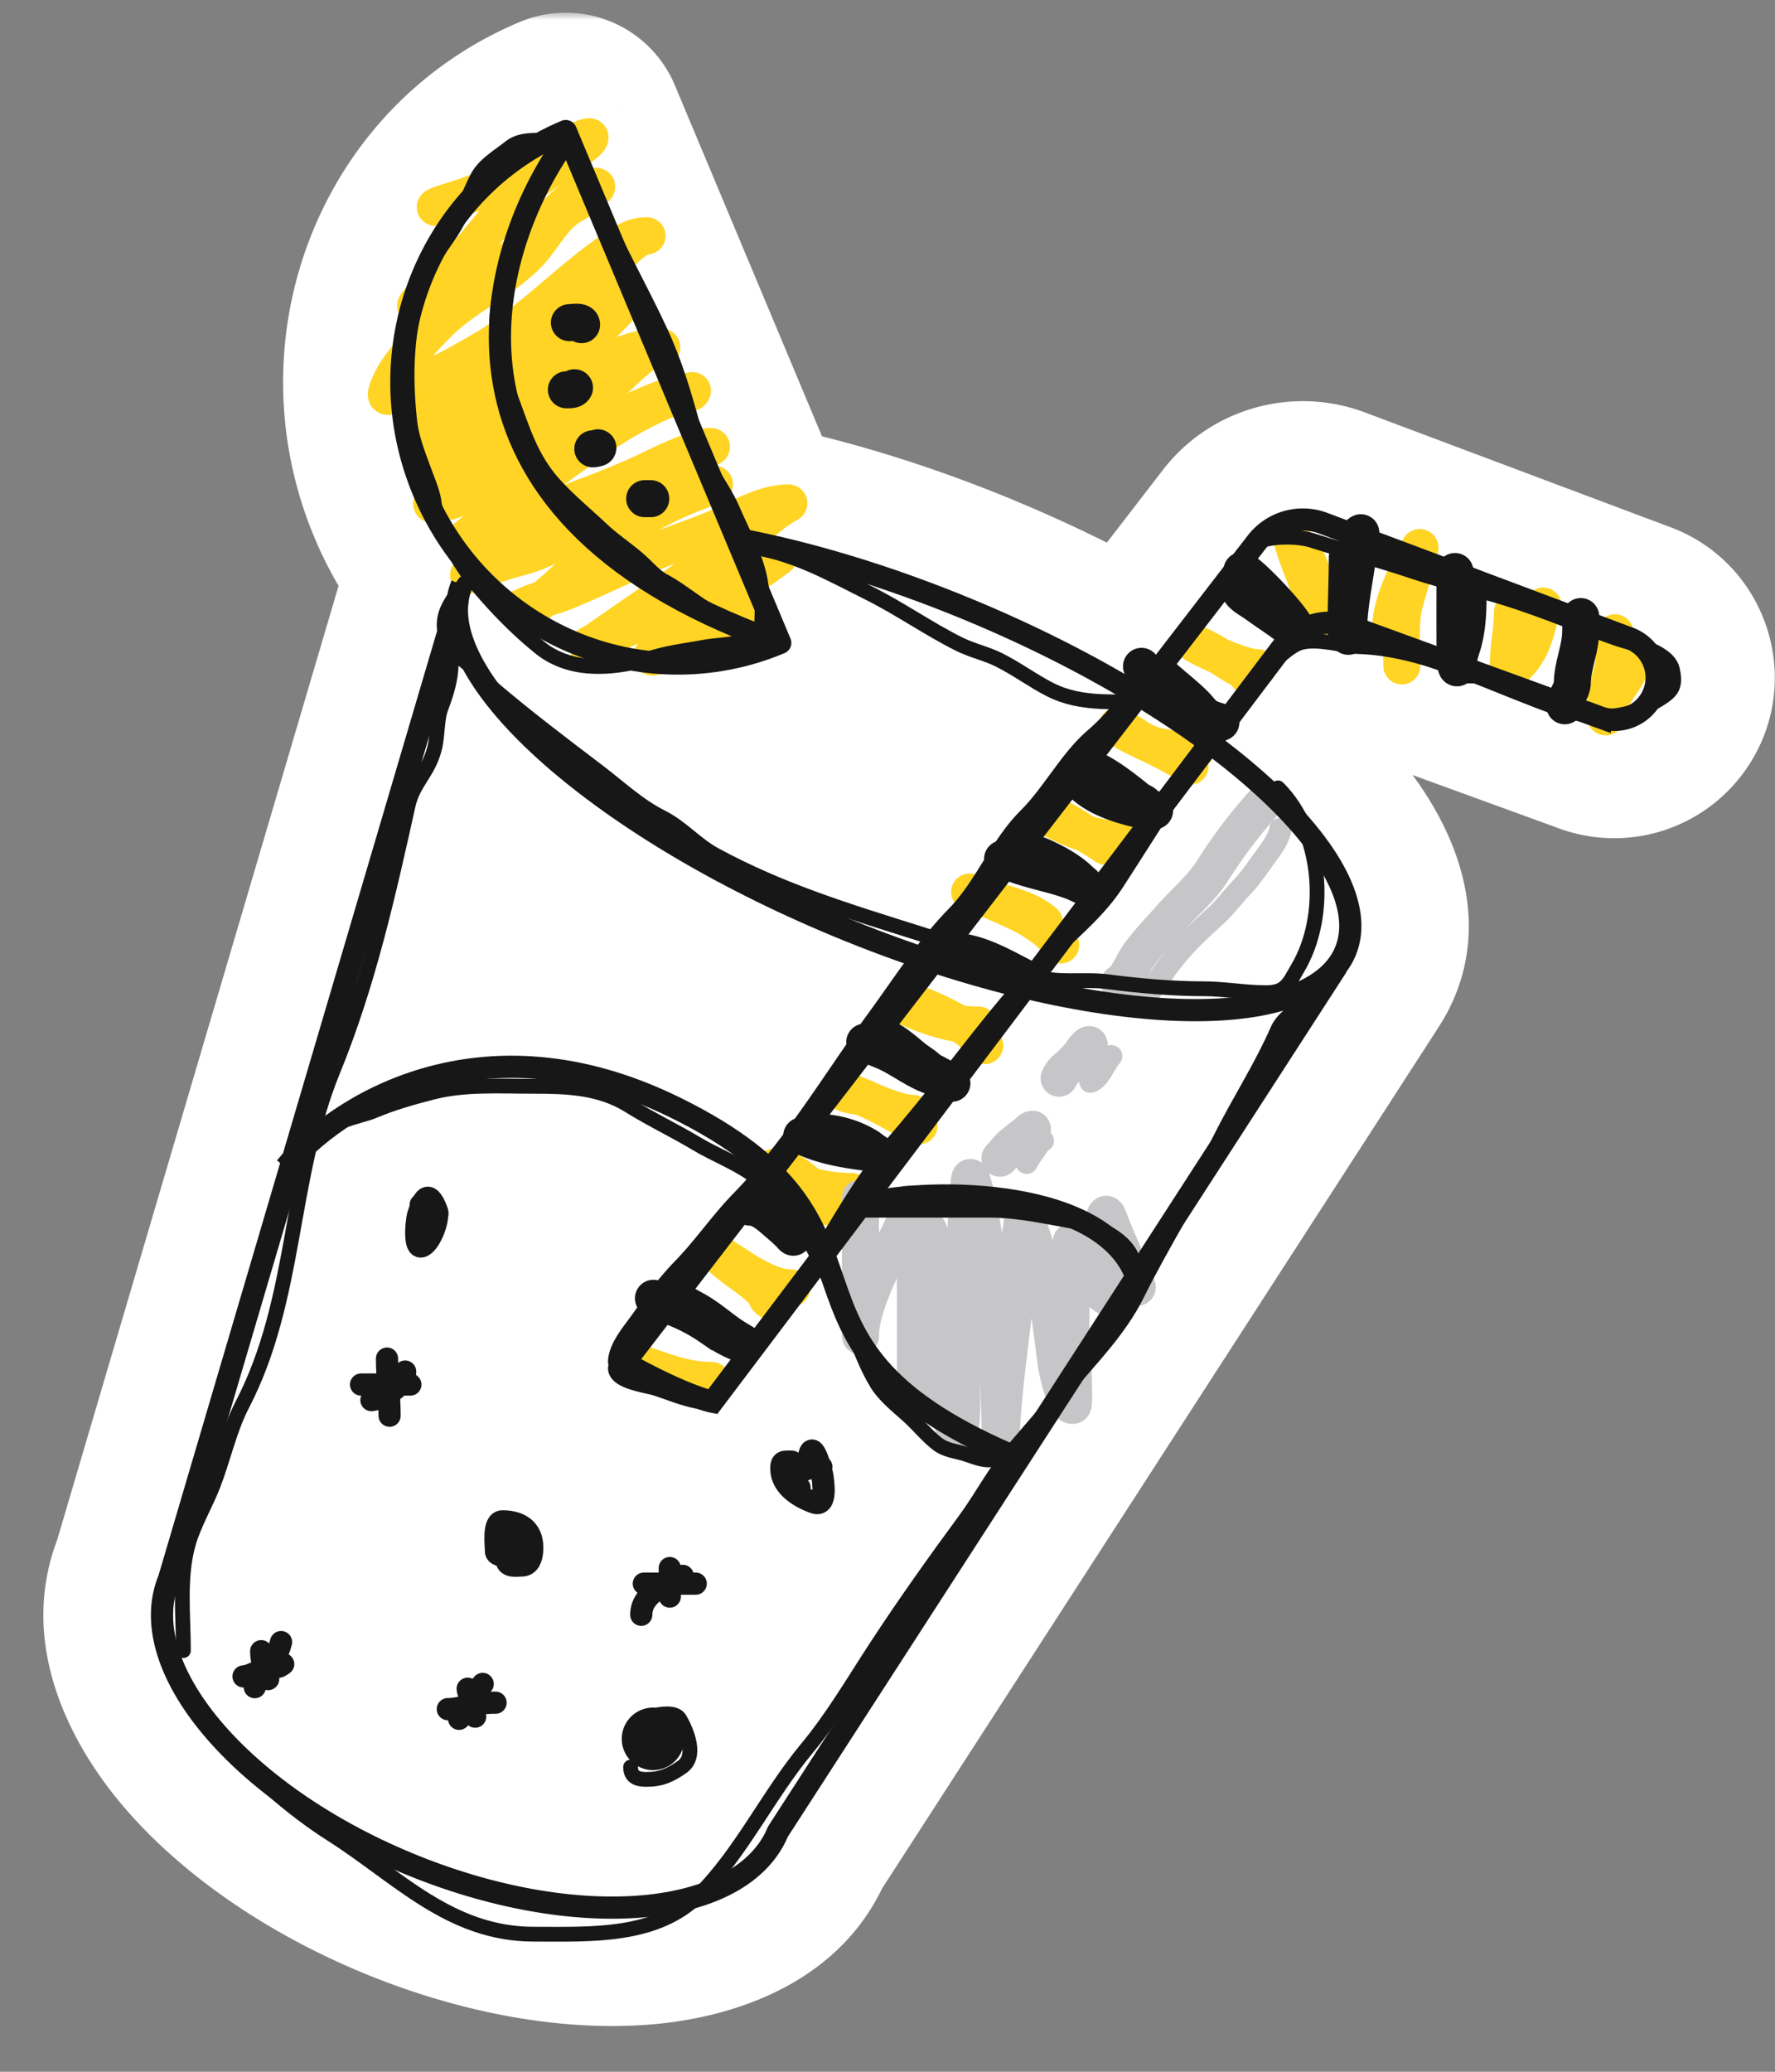 <svg width="120" height="140" fill="none" xmlns="http://www.w3.org/2000/svg"><rect width="100%" height="100%" fill="#808080" stroke="none"/><mask id="a" maskUnits="userSpaceOnUse" x="1.951" y=".856" width="119" height="137" fill="#000"><path fill="#fff" d="M1.951.856h119v137h-119z"/><path fill-rule="evenodd" clip-rule="evenodd" d="M31.812 38.362a19.162 19.162 0 0 1-3.181-5.14c-4.005-9.55.3-20.46 9.616-24.366L49.8 36.41c4.82.906 10.207 2.513 15.72 4.8 4.2 1.74 8.068 3.708 11.46 5.771l7.964-10.331a3.957 3.957 0 0 1 4.525-1.29l20.665 7.76a2.852 2.852 0 0 1-1.979 5.35l-16.891-6.153a3.958 3.958 0 0 0-4.513 1.334L81.8 50.206c6.934 5.14 10.664 10.447 9.158 14.079-.149.36-.346.694-.588 1.004l.02.008-37.793 58.467c-2.448 5.904-13.649 6.868-25.017 2.154-11.369-4.714-18.6-13.322-16.152-19.226l19.499-66.077c.05-.382.146-.75.292-1.102l.594-1.152Z"/></mask><path fill-rule="evenodd" clip-rule="evenodd" d="M31.812 38.362a19.162 19.162 0 0 1-3.181-5.14c-4.005-9.55.3-20.46 9.616-24.366L49.8 36.41c4.82.906 10.207 2.513 15.72 4.8 4.2 1.74 8.068 3.708 11.46 5.771l7.964-10.331a3.957 3.957 0 0 1 4.525-1.29l20.665 7.76a2.852 2.852 0 0 1-1.979 5.35l-16.891-6.153a3.958 3.958 0 0 0-4.513 1.334L81.8 50.206c6.934 5.14 10.664 10.447 9.158 14.079-.149.36-.346.694-.588 1.004l.02.008-37.793 58.467c-2.448 5.904-13.649 6.868-25.017 2.154-11.369-4.714-18.6-13.322-16.152-19.226l19.499-66.077c.05-.382.146-.75.292-1.102l.594-1.152Z" fill="#fff"/><path d="m28.63 33.222 7.378-3.093-7.378 3.093Zm3.182 5.14 7.11 3.668a8 8 0 0 0-1.06-8.903l-6.05 5.235Zm6.435-29.506 7.378-3.093A8 8 0 0 0 35.154 1.48l3.093 7.377ZM49.8 36.41l-7.378 3.093a8 8 0 0 0 5.9 4.77L49.8 36.41Zm15.72 4.8-3.064 7.39 3.065-7.39Zm11.46 5.771-4.155 6.836a8 8 0 0 0 10.492-1.952l-6.336-4.884Zm7.964-10.331-6.336-4.884 6.336 4.884Zm4.525-1.29-2.812 7.49 2.813-7.49Zm20.665 7.76 2.812-7.49-2.812 7.49Zm1.344 4.29-6.583-4.546 6.583 4.546Zm-3.323 1.06 2.738-7.518-2.738 7.517Zm-16.891-6.153-2.738 7.517 2.738-7.517Zm-4.513 1.334 6.384 4.82-6.384-4.82ZM81.8 50.206l-6.384-4.821a8 8 0 0 0 1.62 11.248l4.764-6.427Zm9.158 14.079-7.39-3.064 7.39 3.064Zm-.588 1.004-6.307-4.922a8 8 0 0 0 3.223 12.303l3.084-7.381Zm.02.008 6.719 4.343a8 8 0 0 0-3.634-11.724l-3.085 7.381Zm-37.793 58.467-6.718-4.343a8.014 8.014 0 0 0-.672 1.278l7.39 3.065Zm-25.017 2.154-3.065 7.39 3.065-7.39Zm-16.152-19.226 7.39 3.064c.109-.261.203-.528.283-.8l-7.673-2.264Zm19.499-66.077 7.673 2.264c.12-.405.207-.819.26-1.238l-7.933-1.026Zm.292-1.102-7.11-3.668a7.95 7.95 0 0 0-.28.603l7.39 3.065Zm-9.965-3.198a27.16 27.16 0 0 0 4.51 7.281l12.098-10.47a11.162 11.162 0 0 1-1.853-2.998l-14.755 6.187Zm13.9-34.837c-13.562 5.686-19.54 21.386-13.9 34.837l14.755-6.187c-2.37-5.651.264-11.77 5.332-13.895L35.154 1.48Zm22.024 31.837L45.625 5.763 30.869 11.95l11.553 27.553 14.755-6.187Zm-8.855 10.956c4.222.794 9.078 2.23 14.134 4.327l6.129-14.78c-5.972-2.476-11.89-4.253-17.308-5.272l-2.955 15.725ZM62.456 48.6c3.843 1.594 7.344 3.379 10.369 5.218l8.312-13.672c-3.762-2.287-7.997-4.437-12.552-6.325L62.456 48.6Zm20.861 3.266 7.963-10.332-12.672-9.767-7.964 10.331 12.673 9.768Zm7.963-10.332a4.042 4.042 0 0 1-4.623 1.317l5.625-14.979a11.957 11.957 0 0 0-13.674 3.895l12.672 9.767Zm-4.623 1.317 20.664 7.759 5.625-14.979-20.664-7.759-5.625 14.979Zm20.664 7.759c-3.135-1.178-4.329-4.989-2.426-7.745l13.165 9.093c4.013-5.81 1.496-13.845-5.114-16.327l-5.625 14.979Zm-2.426-7.745a5.149 5.149 0 0 1 5.998-1.912l-5.476 15.034a10.851 10.851 0 0 0 12.643-4.03l-13.165-9.092Zm5.998-1.912L94.001 34.8l-5.475 15.034 16.891 6.152 5.476-15.034ZM94.001 34.8a11.957 11.957 0 0 0-13.634 4.03l12.768 9.642a4.043 4.043 0 0 1-4.61 1.362L94.002 34.8Zm-13.634 4.03-4.952 6.556 12.768 9.643 4.952-6.557-12.768-9.643Zm-3.331 17.804c3.057 2.267 4.935 4.238 5.845 5.607 1.072 1.613-.094.862.686-1.02l14.78 6.13c2.286-5.514.008-10.734-2.142-13.968-2.311-3.478-5.766-6.73-9.642-9.603l-9.527 12.854Zm6.531 4.588c.136-.328.31-.616.495-.854l12.614 9.843a12.311 12.311 0 0 0 1.67-2.86l-14.779-6.13Zm3.718 11.45.02.008 6.169-14.763-.02-.009-6.169 14.763Zm-3.614-11.717-37.794 58.467 13.438 8.686 37.793-58.467-13.437-8.686ZM45.206 120.7c.501-1.208.991-.144-2.46.153-3.006.259-7.357-.356-12.103-2.324l-6.129 14.78c6.623 2.746 13.556 4.006 19.605 3.485 5.603-.482 12.918-2.853 15.867-9.965l-14.78-6.129Zm-14.563-2.171c-4.746-1.968-8.255-4.612-10.196-6.923-2.228-2.652-1.129-3.057-1.63-1.849l-14.78-6.129c-2.949 7.113.542 13.964 4.16 18.27 3.904 4.648 9.695 8.665 16.317 11.411l6.13-14.78ZM19.1 108.957 38.6 42.88l-15.346-4.528-19.498 66.077 15.345 4.528Zm19.76-67.315a3.693 3.693 0 0 1-.252.936l-14.78-6.129a12.308 12.308 0 0 0-.836 3.141l15.868 2.052Zm-.532 1.539.594-1.151-14.22-7.335-.594 1.151 14.22 7.335Z" fill="#fff" mask="url(#a)"/><path d="M50.809 41.73c-1.982 0-3.982 1.27-5.673 2.21-.221.122-1.538.834-.916.212 1.319-1.319 2.781-2.532 4.266-3.656 1.165-.881 2.459-1.592 3.61-2.468.52-.396 1.01-.614 0-.451-1.084.175-2.238.884-3.185 1.406-1.084.598-2.064 1.387-3.185 1.911-.926.434-1.843.89-2.773 1.314-.574.262-1.334.544-1.818.955-.154.13-1.232.659-1.354.578-.181-.121.318-.301.498-.425 1.175-.81 2.346-1.627 3.523-2.435 2.707-1.86 5.356-3.756 7.949-5.766.484-.375.972-.77 1.512-1.055.386-.203-.975.035-1.048.053-1.506.377-2.938 1.251-4.386 1.818-1.485.582-3.002 1.07-4.452 1.739-1.671.77-3.339 1.55-5.036 2.262-.99.416-2.165.629-3.105 1.135-.244.132-.33.066.047.066.494 0 .829-.135 1.22-.451 1.732-1.395 3.224-3.063 5.017-4.392a22.879 22.879 0 0 1 5.533-3.013c.41-.155.792-.328 1.188-.504.399-.177-1.19.11-1.294.14-3.655 1.015-6.945 2.708-10.377 4.252-1.11.5-2.343.668-3.437 1.128-.314.133-.637.261-.956.385-.208.081-.85.32-.258.053 3.997-1.805 7.68-4.235 11.644-6.13 1.463-.7 2.835-1.747 4.353-2.31.472-.174-.101-.13-.299-.072-1.241.36-2.457.916-3.616 1.48-3.247 1.578-6.743 2.581-10.019 4.106-.733.342-1.5.62-2.282.816-.944.236.056-.47.398-.756 2.611-2.184 5.357-4.202 8.148-6.15 1.436-1.004 2.864-1.84 4.458-2.548.505-.225 1.02-.344 1.54-.511.115-.037.435-.067.504-.153.143-.18.067-.097-.292-.033-1.244.222-2.497.792-3.65 1.287-3.004 1.291-5.608 3.342-8.598 4.658-1.145.504-2.336.833-3.464 1.34-.435.196-1.049.172-1.526.305-.267.075 1.142-1.117 1.3-1.24 1.424-1.105 2.748-2.338 4.22-3.378 1.547-1.091 3.31-1.552 4.964-2.401 1.495-.769 2.495-2.164 3.841-3.106.29-.203.63-.248.936-.384.23-.103.439-.093.04-.093-2.858 0-5.806 2.46-8.069 3.94-1.65 1.08-3.395 1.97-4.989 3.133-.622.454-1.385.826-2.15.935-.034.005-.58.227-.45-.007.098-.178.379-.32.53-.438a52.426 52.426 0 0 1 2.568-1.844c2.91-1.977 6.089-3.713 8.22-6.555.567-.756 1.337-1.373 1.911-2.09.675-.843-1.893 1.065-2.72 1.758-1.805 1.511-3.441 3.074-5.401 4.392-1.143.769-2.414 1.281-3.63 1.911-.598.31-1.274.596-1.804 1.009-.346.268-.312-.237-.219-.438.72-1.566 2.687-2.94 3.981-3.981 1.57-1.263 3.174-2.536 4.83-3.683.975-.675 1.964-1.265 2.813-2.103 1.078-1.063 1.943-2.46 3.225-3.284.16-.104.735-.18.544-.18-.706 0-1.189.239-1.791.624-3.302 2.113-5.975 5.19-9.376 7.133-1.09.623-2.19 1.294-3.35 1.745-.917.357-1.887.722-2.72 1.247-.317.2-.43.11-.306-.272.523-1.617 2.078-3.1 3.212-4.306 1.854-1.972 4.356-2.963 6.25-4.857.972-.973 1.543-2.251 2.64-3.105.394-.306.872-.46 1.221-.81.247-.246.439-.449.743-.623.207-.118.092-.126-.08-.12-.605.023-1.178.632-1.618.983-1.544 1.23-2.608 2.992-4.233 4.127-1.167.814-2.73.96-3.908 1.758-.578.39-1.132.634-1.772.895-.217.09-.81.6-.358.067.982-1.156 2.25-2.041 3.258-3.185 1.42-1.61 2.673-3.317 4.286-4.75 1.044-.928 2.333-1.526 3.35-2.462.11-.101.776-.543.73-.75-.047-.212-1.58.589-1.645.624-2.316 1.25-4.557 2.633-7.066 3.47-.555.185-2.21.657-1.626.657M110.436 44.424c-.164 1.308-1.659 2.437-1.805 3.748-.054.491-.156.25-.131-.154.052-.839.253-1.796.478-2.607.219-.786.208-1.835.208-2.652M102.246 41.37c0 1.193-.277 2.376-.277 3.54 0 .717-.245.869.555.07 1.234-1.234 1.299-2.508 1.804-4.026M94 42.695c0-1.923.99-3.73 1.852-5.478.549-1.112-.584 2.354-.892 3.529-.352 1.346-.188 2.88-.188 4.254M89.059 42.065c0-.954.228-2.181-.208-3.054-.25-.5-.624-1.8-1.118-2.082-.252-.144-.279-.39-.409-.625-.157-.282.293 1.064.347 1.211.501 1.374 1.068 2.756 1.527 4.133M85.035 45.119c-1.425 0-5.309-2.078-3.994-1.527 1.014.424 1.801 1.054 2.737 1.58.25.141.436.246.563.502M80.871 50.67c-1.112 0-2.127-.061-3.192-.416-.678-.227-1.123-.746-1.743-.972-.172-.063-.574-.405-.278-.139.55.495 1.368.784 2.02 1.11.954.477 1.9.943 2.777 1.527M76.29 56.777c-2.04 0-3.776-.648-5.551-1.634-.34-.19.253-.121.362-.085.672.224 1.263.625 1.859.995.609.377 1.215.748 1.804 1.14M70.6 62.329c-1.225-1.089-3.271-1.335-4.773-1.936-1.386-.554 2.835 1.03 4.071 1.867.483.326 1.04.68 1.396 1.148.103.137.297.388.416.448M66.158 69.269c-1.052 0-1.967-.172-2.976-.486-.164-.05-2.224-.752-2.136-.972.242-.607 4.076 1.425 4.526 1.843.363.338.653.653 1.002 1.003M61.715 75.237c-1.04-.054-2.302-.608-3.254-1.04-.385-.176-1.126-.132-1.434-.379-.86-.688 2.114.669 3.077 1.203.365.203 2.063 1.119 2.028 1.05M57.552 80.512c-1.355 0-2.618-.254-3.871-.763-.163-.066-1.384-.856-1.342-.872.742-.288 2.42 1.222 2.838 1.697.268.305.693 1.048 1.125 1.048M53.527 87.036c-.997 0-1.956-.491-2.807-.972-.704-.397-2.67-1.79-2.098-1.218.863.862 2.007 1.48 2.9 2.329.207.197.276.593.478.694M48.114 93.281c-1.753 0-3.11-.574-4.72-1.11" stroke="#FFD424" stroke-width="2.5" stroke-linecap="round"/><path d="M58.172 80.956v9.194c0 .416.008-.192.017-.275.132-1.191.593-2.388 1.066-3.48.534-1.237 1.308-2.433 1.821-3.652.053-.126.245-1.409.344-1.409.428 0 .464 3.813.464 4.047v9.83c0-2.747.265-5.38.524-8.111.107-1.126.172-2.266.24-3.394.007-.111-.035-1.007.164-.482.356.944.372 2.07.464 3.06.17 1.836.256 3.687.498 5.516.163 1.224.426 2.43.55 3.66.055.539.072 1.02.344 1.495.145.254.224-.296.232-.343.216-1.255.064-2.601.086-3.867.067-4 .127-8.01.49-11.995.03-.337.01-1.846.283-.842.962 3.525 1.163 7.185 1.504 10.81.18 1.925.343 3.888.343 5.825 0 1.553.124-.419.164-.963.245-3.355.8-6.68 1.074-10.027.062-.759.053-1.648.189-2.397.04-.222.088-1.336.344-.705 1.188 2.94 1.628 6.48 2.01 9.607.04.326.563 2.978 1.134 2.914.197-.021-.12-4.953-.12-5.226V84.29c0-.628.033-.44.31.069.293.54 1.807 3.74 2.25 3.17.454-.582.25-1.775.216-2.474-.025-.502-.771-2.589-.422-2.982.105-.117.263.433.276.464.239.62.494 1.215.764 1.822.377.847.577 1.858 1.091 2.629M85.623 54.058a33.343 33.343 0 0 0-3.604 4.718c-.794 1.268-1.893 2.133-2.863 3.238-.764.869-1.667 1.777-2.307 2.737-.314.472-.654 1.424-1.175 1.685" stroke="#C6C6C8" stroke-width="2.5" stroke-linecap="round"/><path d="M86.563 56.016c-.07.663-.741 1.502-1.115 2.02-.462.64-.92 1.327-1.47 1.897-.598.618-1.093 1.307-1.724 1.897-.608.567-1.224 1.112-1.802 1.706a18.69 18.69 0 0 0-2.272 2.882c-.218.338-.5.673-.784.957" stroke="#C6C6C8" stroke-width="1.5" stroke-linecap="round"/><path d="M73.636 70.588c-.225.05-.538.612-.687.783a6.789 6.789 0 0 1-.836.823c-.265.217-.364.367-.513.666M69.797 76.307c-.17.019-.276.22-.409.313-.313.22-.605.468-.905.705-.354.28-.56.62-.88.94" stroke="#C6C6C8" stroke-width="2.5" stroke-linecap="round"/><path d="M70.503 77.09c-.197.043-.478.552-.592.705a5.57 5.57 0 0 0-.505.783M75.125 71.371c-.46.484-.764 1.539-1.41 1.724" stroke="#C6C6C8" stroke-width="1.5" stroke-linecap="round"/><path d="M38.494 21.803c.197 0 .825-.124.825.137M38.29 26.34c.167 0 .47.023.55-.137M40.076 30.33a.988.988 0 0 0 .344-.07M43.584 33.698h.413M106.868 41.665c0 .406.008.814-.014 1.22-.043.77-.28 1.478-.43 2.228a5.828 5.828 0 0 0-.127 1.022c-.017.59-.508 1.02-.508 1.558M99.254 39.571c0 1.302.012 2.54-.317 3.807-.098.374-.296.862-.318 1.241-.006.112-.023.376-.077.472-.08.141-.112-.15-.113-.162a20.91 20.91 0 0 1-.063-1.819c-.006-1.497 0-2.994 0-4.49M91.083 37.663c0 1.587-.083 3.175-.083 4.758 0 .172-.004.357.102.519.062.095.065.074.065-.038 0-.59.035-1.178.102-1.766.167-1.476.478-2.945.63-4.422.013-.135-.099-.645.101-.714M83.96 38.556c.523.087 3.88 3.699 3.604 3.92-.17.136-.863-.416-.973-.494-.574-.405-1.16-.791-1.728-1.205-.28-.205-.865-.498-1.029-.825M78.631 45.726c.71.645 1.475 1.221 2.158 1.904.287.287.524.671.895.857.236.117.522.21.776.282.422.12-.888.051-1.319-.04-1.256-.263-2.358-1.563-3.123-2.513-.305-.378-.501-.843-.846-1.188M73.429 51.88c.519.048 1.137.44 1.558.713.667.434 1.306.944 1.928 1.442.14.111.353.17.476.292.081.082.105.178.23.219.104.035.355.125.426.204.073.083-.218.051-.328.043a7.79 7.79 0 0 1-1.435-.275c-1.115-.305-2.34-.788-3.173-1.622M69.177 57.528c.55.029 1.077.257 1.569.49.792.376 1.623.852 2.256 1.467.057.055.422.332.398.44-.008.04-.691-.286-.733-.303-1.581-.632-3.375-.83-4.886-1.586M64.102 64.255c1.973 0 3.615 1.046 5.33 1.904M60.04 70.219c.61.321 1.18.835 1.713 1.269.409.332.971.617 1.27 1.064.138.208.127.235-.156.127-.983-.373-1.85-1.038-2.792-1.501-.497-.245-1.042-.404-1.526-.674-.015-.008-.154-.1-.05-.084.435.067.937.336 1.333.51 1.318.584 2.676 1.186 3.938 1.887.14.078.512.24.585.384M54.963 76.501c1.313 0 2.59.302 3.715 1.001.186.116.343.278.536.38.032.018-.534-.001-.627-.013-1.463-.184-3.07-.456-4.386-1.114M50.713 81.577c.684 0 1.271.545 1.762.966.323.276.652.56.952.86.074.074.118.161.205.205M45.381 87.86c.536.026 1.069.364 1.527.61.818.438 1.52 1.039 2.267 1.582.348.254.718.467 1.085.691.13.08.296.176.014.099-.812-.223-1.596-.739-2.288-1.206a11.94 11.94 0 0 0-2.4-1.269c-.36-.139-.73-.267-1.086-.413-.115-.046-.27-.114-.324-.222" stroke="#171717" stroke-width="2.5" stroke-linecap="round"/><path d="M26.164 91.808c0 1.284.175 2.627.175 3.858M24.41 93.561h3.333" stroke="#171717" stroke-width="1.5" stroke-linecap="round"/><path d="M25.111 94.614c.845-.085 2.28-.974 2.28-1.93M34.582 103.683c-1.26 0-.462 2.852.702 1.754.92-.869-1.334-2.039-1.043 0 .069.479.679.35 1.033.35.512 0 .666-.523.702-.974.109-1.36-.725-2.007-2.008-2.007-.653 0-.438 1.592-.438 2.017 0 .5 1.364.263 1.754.263M53.525 98.771c-.521 0-.718-.078-.702.526.032 1.157 1.25 1.9 2.241 2.241.877.303.579-1.439.526-1.85-.01-.088-.554-2.28-.838-1.501-.133.368-.305 1.14-.253 1.11.295-.168 1.343-.175 1.004-.175-.604 0-1.698-.318-2.231-.166-.284.081.625 1.338.779 1.569M28.443 81.408c.337.037 1.583 1.456.965.097-.546-1.2-.861-.25-1.14.604-.117.357-.4 3.008.604 1.822.465-.55 1.209-2.523.097-2.523M45.281 105.962v1.929M43.527 107.015h3.508M43.352 109.119c0-1.454 1.732-2.094 2.806-2.631M17.658 111.58c0 .356.064.704.165 1.045.084.283.236.559.306.84" stroke="#171717" stroke-width="1.5" stroke-linecap="round"/><path d="M16.463 113.284c.338-.024.668-.204.979-.326.375-.148.745-.28 1.152-.29.238-.006.37-.081.552-.218" stroke="#171717" stroke-width="1.5" stroke-linecap="round"/><path d="M17.225 114.009c.02-.246.213-.481.348-.674.287-.414.59-.809.898-1.207.258-.332.429-.758.53-1.164M31.617 114.118c.026.279.195.578.282.842.112.341.2.686.226 1.043" stroke="#171717" stroke-width="1.5" stroke-linecap="round"/><path d="M30.275 115.496c.563 0 1.094-.167 1.64-.282a7.62 7.62 0 0 1 1.587-.153" stroke="#171717" stroke-width="1.5" stroke-linecap="round"/><path d="M31.037 116.149c.676-.676.978-1.637 1.595-2.357" stroke="#171717" stroke-width="1.5" stroke-linecap="round"/><path d="M31.22 39.514c-2.449 5.904 8.94 16.235 25.436 23.076 16.496 6.84 31.854 7.6 34.302 1.696 2.448-5.904-8.94-16.236-25.436-23.077-5.564-2.307-10.998-3.922-15.851-4.823" stroke="#171717" stroke-width="1.5"/><path d="m90.39 65.298-37.793 58.467c-2.448 5.904-13.649 6.868-25.017 2.154-11.369-4.714-18.6-13.322-16.151-19.226l19.54-66.218" stroke="#171717" stroke-width="1.5"/><path d="M84.945 36.65 42.223 92.078c3.256 1.826 5.327 2.526 5.956 2.647l38.573-51.074a3.958 3.958 0 0 1 4.513-1.334l16.891 6.152a2.852 2.852 0 0 0 1.979-5.35l-20.664-7.758a3.957 3.957 0 0 0-4.526 1.289Z" stroke="#171717" stroke-width="1.5"/><path d="M58.36 81.401c3.559-1.07 15.7-1.39 18.324 4.53M19.309 78.888c3.279-4.05 13.135-10.532 26.329-4.05 16.492 8.1 4.63 15.624 22.568 23.436" stroke="#171717" stroke-width="1.5"/><circle cx="2.114" cy="2.114" transform="rotate(-50.586 145.224 15.333)" fill="#171717" r="2.114"/><path d="M28.632 33.222c4.004 9.551 14.802 14.128 24.118 10.222L38.248 8.856c-9.315 3.906-13.621 14.815-9.616 24.366Z" stroke="#171717" stroke-width="1.5" stroke-linejoin="round"/><path d="M38.285 9.455c-5.496 7.61-10.4 25.028 13.952 33.822" stroke="#171717" stroke-width="1.5"/><path d="M12.399 111.537c0-2.353-.308-4.908.325-7.187.37-1.333 1.183-2.699 1.686-3.993.697-1.79 1.089-3.734 1.982-5.457 3.684-7.106 3.14-15.263 6.122-22.553 2.386-5.832 3.74-11.91 5.073-17.909.354-1.592 1.358-2.18 1.79-3.86.225-.879.142-1.973.458-2.795.351-.914.665-1.952.665-2.928 0-1.56 2.152 1.087 2.662 1.524 2.36 2.017 4.831 3.89 7.306 5.767 1.395 1.059 2.703 2.298 4.259 3.076 1.36.68 2.293 1.83 3.608 2.544 4.488 2.436 8.968 3.79 13.842 5.324 2.572.81 4.929 1.798 7.453 2.78 1.697.66 3.513.247 5.265.473 2.093.27 4.338.473 6.448.473 1.428 0 2.823.266 4.26.266 1.354 0 1.542-.666 2.129-1.656 2.123-3.583 1.663-9.191-1.331-12.186M77.885 47.386c-2.357 0-4.76.31-6.92-.799-1.179-.605-2.23-1.396-3.432-1.997-.87-.435-1.814-.626-2.691-1.064-2.117-1.059-3.992-2.396-6.123-3.46-2.71-1.356-5.16-2.757-8.174-3.129M31.42 39.386c-.861 1.253-1.844 2.204-1.168 3.894" stroke="#171717" stroke-linecap="round"/><path d="M88.78 66.522c-.073 1.365-1.856 1.825-2.4 3.062-1.146 2.603-2.6 4.81-3.869 7.347-2.608 5.217-3.855 6.97-5.634 10.53-1.2 2.4-3.01 4.217-4.718 6.24-1.188 1.409-2.395 2.802-3.594 4.2-1.306 1.525-2.165 3.236-3.342 4.837-2.07 2.815-4.062 5.612-5.974 8.533-1.56 2.381-2.92 4.737-4.733 6.921-2.57 3.097-4.388 6.991-7.246 9.849-2.903 2.903-7.323 2.662-11.18 2.662-5.674 0-9.202-3.893-13.635-6.714-2.802-1.783-5.62-4.238-7.66-6.862-.746-.958-1.935-2.093-2.337-3.254-.313-.904-1.124-1.504-1.124-2.602" stroke="#171717" stroke-linecap="round"/><path d="M21.463 76.808c.186-.836 3.033-1.412 3.721-1.7 1.378-.577 2.67-.945 4.1-1.309 2.138-.543 4.505-.392 6.7-.392 2.28 0 4.533.053 6.542 1.308 1.464.915 3.042 1.66 4.527 2.551 1.388.833 2.974 1.387 4.238 2.42.785.643 1.719 1.194 2.253 2.065.692 1.128 1.253 2.265 1.882 3.43.855 1.584 1.547 3.155 2.246 4.812.497 1.178.949 2.44 1.628 3.532.495.795 1.37 1.497 2.064 2.115.664.59 1.275 1.356 1.963 1.897.627.493 1.218.488 1.962.727.516.165 1.025.392 1.57.392M58.357 81.78h8.468c2.115 0 3.993.464 6.054.814 1.42.241 3.794 1.367 3.794 3.111M37.938 9.555c-1.401 3.425-3.28 6.316-4.085 9.984-.497 2.264-.317 4.841.543 7.001.774 1.947 1.229 3.766 2.495 5.479.992 1.341 2.552 2.58 3.769 3.735.763.724 1.686 1.333 2.487 2.021.566.487 1.086 1.145 1.755 1.5 1.327.705 2.619 1.923 3.969 2.476l2.738 1.12" stroke="#171717" stroke-linecap="round"/><path d="M41.605 92.04c0-.999.946-2.088 1.505-2.871.882-1.234 1.814-2.501 2.871-3.589 1.418-1.458 2.542-3.126 3.96-4.584 3.597-3.7 6.196-8.158 9.214-12.294 1.694-2.321 3.32-4.873 5.326-6.923 1.946-1.99 2.91-4.694 4.885-6.668 1.641-1.642 2.786-3.924 4.538-5.418a14.458 14.458 0 0 0 1.922-2.038c.698-.905 1.694-1.616 2.35-2.523 1.316-1.823 3.095-3.233 4.376-5.082.752-1.088 1.124-2.686 2.292-3.334.929-.517 2.847-.518 3.855-.197 2.241.713 4.51 1.326 6.749 2.072 2.341.78 4.772 1.305 7.108 2.084 2.276.758 4.515 1.695 6.784 2.489.898.314 3.439.8 3.727 2.095.251 1.13-.054 1.467-.868 1.98-3.471 2.185-6.239.897-9.701-.463-3.44-1.352-6.875-2.95-10.627-3.08-1.098-.038-3.14-.699-4.214-.162-1.489.744-3.147 3.093-4.168 4.376-2.94 3.697-5.445 7.855-8.022 11.82-1.45 2.23-3.757 3.873-5.522 5.834-1.588 1.765-3.122 3.665-4.585 5.534-1.594 2.038-3.217 4.093-4.908 6.055-2.516 2.918-4.215 6.37-6.344 9.562-.926 1.39-2.207 2.603-3.01 4.063-.409.744-.93 1.528-1.47 2.188-.513.627-.949 1.783-1.875 1.783-1.028 0-2.457-.627-3.45-.938-.663-.207-2.697-.433-2.697-1.354M37.372 9.51c-.946 0-2.093-.191-2.889.441-.731.582-1.761 1.177-2.202 2.027-.49.944-.852 1.95-1.322 2.908-.491 1-1.257 1.836-1.777 2.824-1.715 3.26-1.875 7.14-1.483 10.745.124 1.144.576 2.275.97 3.348.244.67.61 1.504.69 2.213.08.719.536 1.54.832 2.198.513 1.14 1.097 2.156 1.899 3.123 1.334 1.608 2.846 3.183 4.484 4.484.868.689 1.992 1.081 3.089 1.18 1.583.142 3.056-.15 4.562-.598 1.08-.32 2.216-.456 3.323-.66.753-.14 1.553-.15 2.291-.314.56-.124 2.292-.083 1.719-.083" stroke="#171717" stroke-linecap="round"/><path d="M51.468 43.257c0-1.347.176-2.82-.088-4.141-.324-1.617-1.204-3.167-1.85-4.675-.404-.942-.973-1.75-1.479-2.639-.553-.973-.96-2.09-1.253-3.167-.575-2.11-1.197-4.163-2.115-6.153-1.356-2.943-2.993-5.746-4.229-8.748-.362-.88-.584-2.076-1.278-2.77-.216-.217-.421-.63-.66-.75M43.992 118.78c-.056.451-.872-.546-.94-.628-.287-.339-.299-1.024 0-1.359.39-.441.548-.723 1.15-.86.457-.105 1.456-.282 1.754.232.5.862 1.177 2.532.151 3.242-.79.547-1.396.837-2.405.837-.6 0-1.07-.15-1.07-.837" stroke="#171717" stroke-linecap="round"/></svg>
